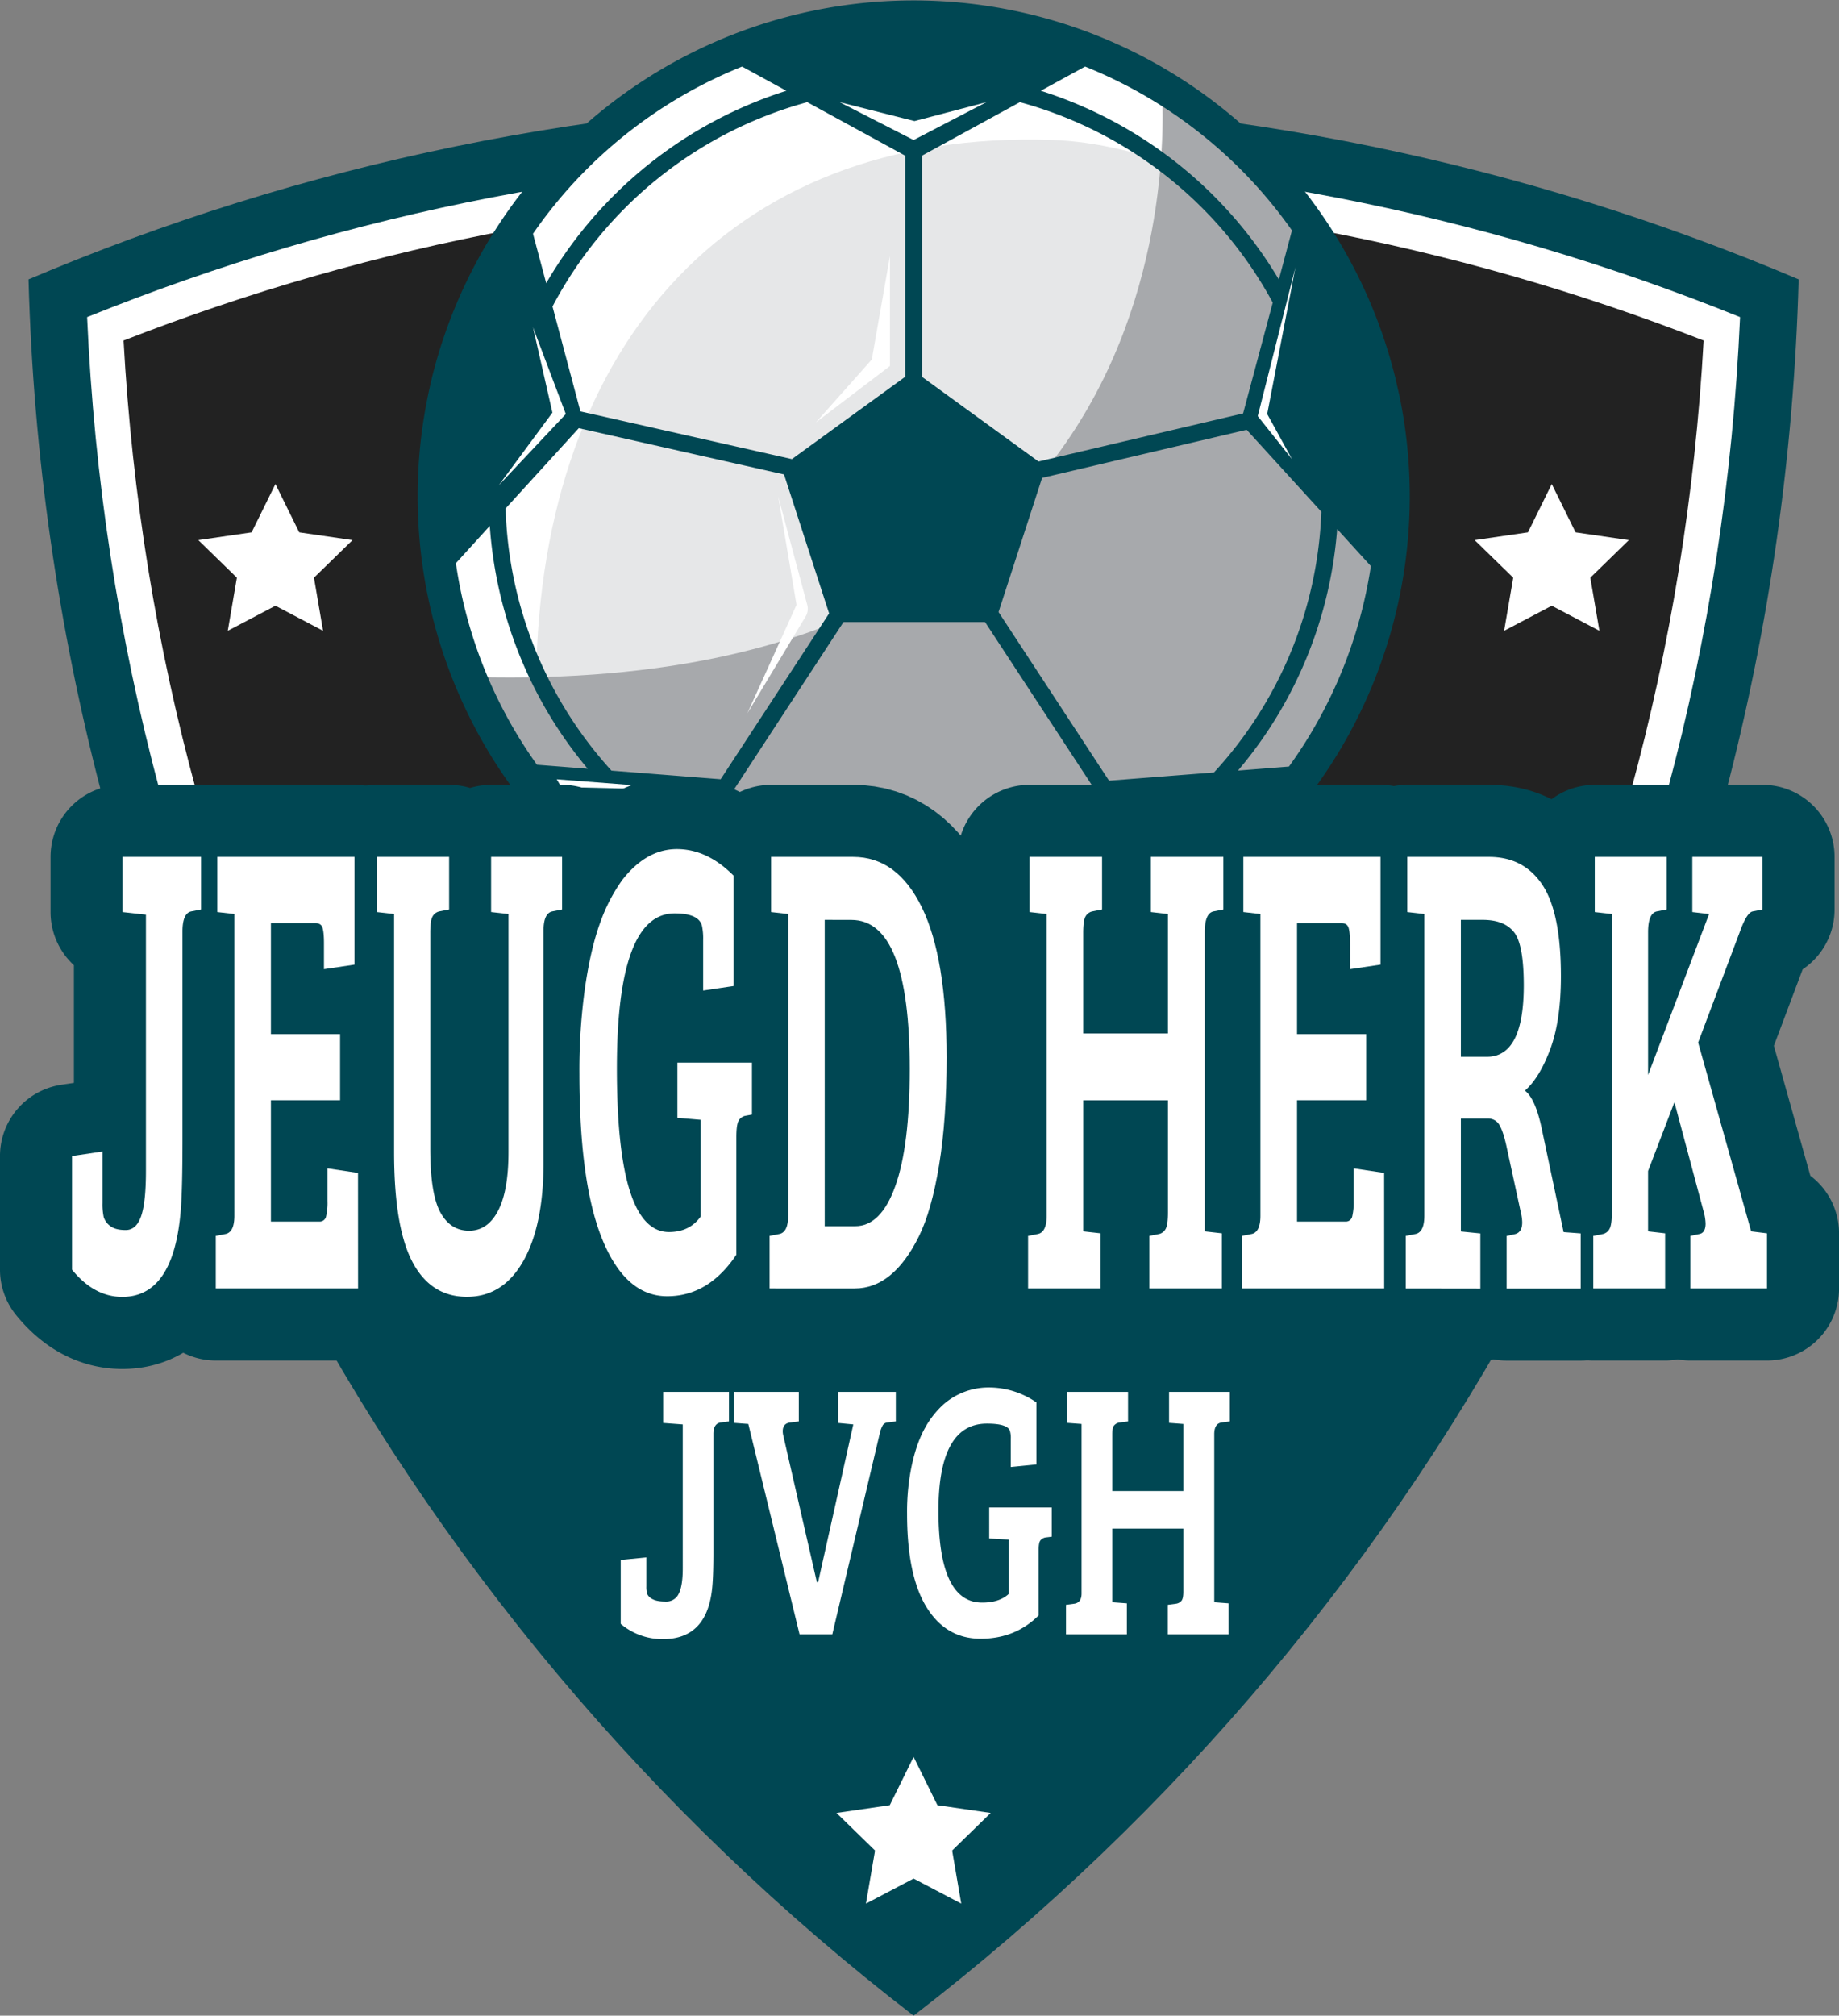 <svg xmlns="http://www.w3.org/2000/svg" viewBox="0 0 1085.12 1188.67"><rect x="0" y="0" width="1085.12" height="1188.67" fill="#808080" stroke="none"/><defs><style>.cls-1{fill:#004753;}.cls-2,.cls-6{fill:#fff;}.cls-3{fill:#222;}.cls-4{fill:#e6e7e8;}.cls-5{fill:#a7a9ac;}.cls-6{stroke:#004753;stroke-linecap:round;stroke-linejoin:round;stroke-width:85px;}</style></defs><g id="Layer_2" data-name="Layer 2"><g id="Layer_4" data-name="Layer 4"><path class="cls-1" d="M1061.32,164.76c-11.32,417-213.45,786.4-522.24,1023.91C230.28,951.16,28.15,581.76,16.83,164.76,177.27,96.7,353.8,59,539.08,59S900.88,96.7,1061.32,164.76Z"/><path class="cls-2" d="M539.07,1145.73C397.8,1032.41,279.64,888.63,196.36,728.44,108.58,559.61,59.86,377.55,51.41,187c155-62.53,318.91-94.22,487.66-94.22S871.78,124.46,1026.74,187c-8.45,190.56-57.18,372.62-145,541.45C798.51,888.63,680.35,1032.41,539.07,1145.73Z"/><path class="cls-3" d="M539.07,1118.94C405.89,1009.17,294,871.16,214.8,718.86,130.74,557.18,83,383,72.91,200.82c148.4-57.91,305.16-87.27,466.16-87.27s317.77,29.36,466.17,87.27c-10.13,182.14-57.83,356.35-141.89,518C784.17,871.16,672.25,1009.18,539.07,1118.94Z"/><circle class="cls-2" cx="539.07" cy="292.73" r="285.31"/><path class="cls-4" d="M811.33,283.8c0,129.17-80.21,239.77-193.94,285.45-14.86,6-78.81,14.69-135.76-4.85-80.85-27.74-164-83.34-167.13-104.83-2.05-14.29,1.83-36.24,1.79-51.09C315.67,208.61,427.3,76,621,82.53c53.31,1.81,113.72,29.66,157.59,53.19C802.34,179.23,811.33,230.86,811.33,283.8Z"/><path class="cls-5" d="M685,43.25s42.27,373.13-415.07,355.66c0,0,112.11,201.72,264.15,181,91-12.41,211.25-88.25,241.2-129.87S824,326.71,824.43,278.13C825.56,165.34,685,43.25,685,43.25Z"/><path class="cls-1" d="M825.51,232.34h0l-.08-.3-.12-.57c-.24-1.1-.5-2.19-.75-3.29l-1.13-5-.07-.28,0-.19h-.06a292.78,292.78,0,0,0-568.45.11h0l-.58,2.57a292.63,292.63,0,0,0,121.43,310h0l.41.27A292,292,0,0,0,695,540.38h0l.17-.11c2.2-1.4,4.39-2.82,6.55-4.27l.94-.62.62-.42h0a294.89,294.89,0,0,0,82.56-84.87,292.24,292.24,0,0,0,39.7-217.74Zm-92,11.46L612.79,272.16,544,222.2V91.82l57.79-31.57A241.85,241.85,0,0,1,751,178.45Zm-199.39-152V222.2l-66.83,48.55L342.47,242.6,326,180.75A241.83,241.83,0,0,1,476.33,60.25Zm-192.6,160.7,121.1,27.29,26.61,81.94-64,97.81-64.43-5.08a239.89,239.89,0,0,1-62.46-154.63Zm91.78,212.8,64.41-98.47h83.53l64.64,98.63-29.69,55.37a241.06,241.06,0,0,1-152.87.46Zm221.09-4.92L589.2,360.92l25.69-79.09,120.73-28.37,44.06,48.32a239.85,239.85,0,0,1-63.36,153.76ZM762.33,135.9l-7.72,28.95A251.86,251.86,0,0,0,614.13,53.53l26.13-14.28A274,274,0,0,1,762.33,135.9ZM437.89,39.25,464,53.53A251.86,251.86,0,0,0,322.29,167l-7.79-29.16A274.11,274.11,0,0,1,437.89,39.25ZM269,332.13l20-22a249.62,249.62,0,0,0,57.78,143.22L316.85,451A271.24,271.24,0,0,1,269,332.13Zm270.1,233.55a272,272,0,0,1-54.93-5.56L470,533.74a251.12,251.12,0,0,0,139.52-.41l-14.2,26.49A270.34,270.34,0,0,1,539.07,565.68ZM760.55,452.06l-30.07,2.37A249.65,249.65,0,0,0,789,312l19.9,21.83A271.45,271.45,0,0,1,760.55,452.06Z"/><polygon class="cls-5" points="742.15 178.21 727.93 239.63 659.51 253.46 719.28 231.79 742.15 178.21"/><polygon class="cls-2" points="525.13 150.97 525.13 215.83 481.43 249.1 514.41 212.01 525.13 150.97"/><path class="cls-2" d="M459.17,292.73l17.17,64.06a8.78,8.78,0,0,1-1,6.81l-34.34,57,29-63.92Z"/><polygon class="cls-2" points="582.01 60.25 539.08 82.57 495.45 60.25 539.61 71.41 582.01 60.25"/><polygon class="cls-2" points="764.41 157.59 742.15 245.4 762.34 270.75 747.72 244.16 764.41 157.59"/><polygon class="cls-2" points="730.48 464.28 651.26 467.37 624.67 519.31 654.35 472.93 730.48 464.28"/><path class="cls-2" d="M415.07,466.13c-1.86,0-86.57-6.56-86.57-6.56l9.28,15.84-.62-11.13Z"/><polygon class="cls-2" points="314.5 193.04 333.86 244.16 294.29 286.2 325.96 243.34 314.5 193.04"/><path class="cls-1" d="M191.61,767S441.4,1134.78,538.17,1166c0,0,304.56-265.93,366.92-446.42L294.41,672.38Z"/><polygon class="cls-2" points="539.08 1107.82 510.96 1122.6 516.33 1091.29 493.58 1069.12 525.02 1064.55 539.08 1036.07 553.13 1064.55 584.57 1069.12 561.82 1091.29 567.19 1122.6 539.08 1107.82"/><polygon class="cls-2" points="162.52 357.2 134.4 371.99 139.77 340.68 117.03 318.51 148.46 313.94 162.52 285.45 176.57 313.94 208.01 318.51 185.26 340.68 190.63 371.99 162.52 357.2"/><polygon class="cls-2" points="915.63 357.2 887.52 371.99 892.89 340.68 870.14 318.51 901.58 313.94 915.63 285.45 929.69 313.94 961.12 318.51 938.38 340.68 943.75 371.99 915.63 357.2"/><path class="cls-6" d="M107,708.55q-3,56.25-34.82,56.26-16.62,0-29.69-16.08v-67l18-2.68v30.23a36.23,36.23,0,0,0,.7,8.42,10.4,10.4,0,0,0,3.71,5.17q3,2.49,9.28,2.49t9.11-8.23q2.82-8.22,2.82-26.6V539.39l-13.78-1.53V505.33h46.3v31l-5.83,1.15q-5.13,1.14-5.13,11.86v119Q107.71,695.54,107,708.55Z"/><path class="cls-6" d="M211.28,759.83H127.33v-31l5.83-1.15q5.13-1.14,5.13-10.71V539l-10.07-1.15V505.33h80.94v63.53l-18,2.68V556.23c0-4.33-.29-7.4-.88-9.18s-2-2.68-4.24-2.68H159.85v65.44h40.83v39H159.85v71.56H188.3a3.82,3.82,0,0,0,4.07-2.87,35.12,35.12,0,0,0,.88-9.37V689l18,2.68Z"/><path class="cls-6" d="M253.87,550.11V677.17q0,26.79,5.92,37.69t17,10.91q11,0,17.14-11.86t6.1-34.83V539l-10.25-1.15V505.33h41.88v31l-5.83,1.15q-5.13,1.14-5.12,11.48V685.59q0,37.13-12,58.17t-33.23,21q-21.21,0-32.07-20.48t-10.87-64.87V539l-10.25-1.15V505.33H265v31l-5.84,1.15a6.1,6.1,0,0,0-4.06,3.25Q253.87,543.22,253.87,550.11Z"/><path class="cls-6" d="M434.49,670.66v69.27q-16.42,24.5-40.82,24.49t-38.09-33.1q-13.69-33.11-13.7-98.16a350,350,0,0,1,3.45-51.67q3.45-23,9-37.89a100.31,100.31,0,0,1,13-24.87q14.15-18,32.08-18t33.49,15.69v65.06l-18,2.68V554.32a36.17,36.17,0,0,0-.71-8.42q-1.95-7.26-16.08-7.27-34.11,0-34.11,91.46,0,96.45,30.75,96.45,12.19,0,18.73-9.19v-57h-.17l-13.61-1.15V626.65h44v30.62l-4.06.76a5.85,5.85,0,0,0-4,3.25C434.87,663,434.49,666.07,434.49,670.66Z"/><path class="cls-6" d="M454.11,759.83v-31l5.83-1.15q5.13-1.14,5.13-10.71V539L455,537.86V505.33h48.43q26,0,40.56,29.85t14.58,88.41q0,36.36-4.42,63.34t-12,42.28q-15.2,30.63-37.82,30.62Zm32.52-217.38V723.09h18q15.21,0,23.69-23.73t8.48-68.88q0-88-34.46-88Z"/><path class="cls-6" d="M689.16,715.05v-66.2h-50v77.3l10.25,1.15v32.53H606.63v-31l5.83-1.15q5.13-1.14,5.13-10.71V539l-10.08-1.15V505.33h42.77v31l-5.83,1.15a6.11,6.11,0,0,0-4.07,3.25q-1.23,2.49-1.23,9.38v59.32h50V539l-10.07-1.15V505.33h42.77v31L716,537.48q-5.13,1.14-5.13,12.25V726.15L721,727.3v32.53H678.2v-31l5.84-1.15a6,6,0,0,0,3.89-3.25C688.75,722.77,689.16,719.65,689.16,715.05Z"/><path class="cls-6" d="M816.76,759.83h-84v-31l5.84-1.15q5.11-1.14,5.12-10.71V539l-10.07-1.15V505.33h80.94v63.53l-18,2.68V556.23c0-4.33-.29-7.4-.88-9.18s-2-2.68-4.24-2.68H765.33v65.44h40.83v39H765.33v71.56h28.46a3.82,3.82,0,0,0,4.06-2.87,35.12,35.12,0,0,0,.88-9.37V689l18,2.68Z"/><path class="cls-6" d="M829.48,759.83v-31l5.84-1.15q5.11-1.14,5.12-10.71V539l-10.07-1.15V505.33h48.25q20.49,0,31.46,16.46t10.95,54q0,26-6.27,42.86t-14.94,24.5q6.38,5,10.08,23.34l12.72,60.09,10.08.76v32.53H889v-31l5.13-1.15q4.07-1.14,4.06-6.89a24.19,24.19,0,0,0-.7-5.35l-8.31-38.27q-2-9.57-4.33-13.59a7.51,7.51,0,0,0-6.8-4H862v66.59l11.49,1.15v32.53ZM862,623.21h15.38q21.74,0,21.74-42.1,0-24.12-5.75-31.38t-18.46-7.28H862Z"/><path class="cls-6" d="M951.08,715.05V539L941,537.86V505.33h42.42v31l-5.83,1.15q-5.13,1.14-5.13,12.25v84.19l36-94.91-9.89-1.15V505.33H1040v31l-5.83,1.15q-3.36.76-7.07,10.71L1002,614.79l31.28,111.36,9.36,1.15v32.53H997.38v-31l5.48-1.15q3.52-.75,3.53-6.12a28.61,28.61,0,0,0-.88-6.12L988,650l-15.55,40.56v35.59l10.07,1.15v32.53H940.12v-31l5.83-1.15a6,6,0,0,0,3.89-3.25C950.66,722.77,951.08,719.65,951.08,715.05Z"/><path class="cls-2" d="M420.36,935q-2.52,31.6-29.2,31.6a38.1,38.1,0,0,1-24.9-9V919.93l15.12-1.51v17a13.74,13.74,0,0,0,.59,4.73,6.5,6.5,0,0,0,3.11,2.9c1.68.94,4.28,1.4,7.78,1.4a8,8,0,0,0,7.64-4.62q2.37-4.62,2.37-15V840l-11.56-.86V820.81h38.83v17.42l-4.89.64c-2.87.43-4.3,2.66-4.3,6.67V912.4Q421,927.67,420.36,935Z"/><path class="cls-2" d="M462.15,846.4,482,933h.74L503.5,840l-9-.86V820.81h34.09v17.42l-4.89.64a3.61,3.61,0,0,0-2.81,1.61,18.11,18.11,0,0,0-1.78,4.84l-28,118.47H471.79L441.55,839.73l-8.45-.64V820.81h38.24v17.42l-4.89.64q-4.59.43-4.59,5.16A10.48,10.48,0,0,0,462.15,846.4Z"/><path class="cls-2" d="M612.88,913.69v38.92q-13.78,13.75-34.23,13.76t-31.94-18.6q-11.49-18.6-11.49-55.15a133,133,0,0,1,2.89-29q2.89-12.9,7.56-21.29a53.56,53.56,0,0,1,10.89-14,40.34,40.34,0,0,1,26.9-10.11,49.21,49.21,0,0,1,28.09,8.82V863.6l-15.12,1.5V848.33a14,14,0,0,0-.59-4.73q-1.64-4.08-13.49-4.08-28.61,0-28.6,51.38,0,54.18,25.79,54.18,10.22,0,15.71-5.16v-32h-.15l-11.41-.65V889h36.9v17.2l-3.41.43a4.89,4.89,0,0,0-3.33,1.83Q612.88,909.83,612.88,913.69Z"/><path class="cls-2" d="M698.25,938.63V901.44H656.31v43.43l8.6.64v18.28H629V946.37l4.89-.64c2.86-.43,4.3-2.44,4.3-6v-100l-8.45-.64V820.81h35.87v17.42l-4.89.64a5.19,5.19,0,0,0-3.41,1.83c-.7.93-1,2.69-1,5.27v33.32h41.94V839.73l-8.44-.64V820.81h35.86v17.42l-4.89.64c-2.87.43-4.3,2.73-4.3,6.88v99.12l8.45.64v18.28H689.06V946.37l4.9-.64a5.11,5.11,0,0,0,3.26-1.83Q698.25,942.51,698.25,938.63Z"/><line class="cls-1" x1="961.85" y1="525.79" x2="994" y2="525.79"/><path class="cls-2" d="M107,708.55q-3,56.25-34.82,56.26-16.62,0-29.69-16.08v-67l18-2.68v30.23a36.23,36.23,0,0,0,.7,8.42,10.4,10.4,0,0,0,3.71,5.17q3,2.49,9.28,2.49t9.11-8.23q2.82-8.22,2.82-26.6V539.39l-13.78-1.53V505.33h46.3v31l-5.83,1.15q-5.13,1.14-5.13,11.86v119Q107.71,695.54,107,708.55Z"/><path class="cls-2" d="M211.28,759.83H127.33v-31l5.83-1.15q5.13-1.14,5.13-10.71V539l-10.07-1.15V505.33h80.94v63.53l-18,2.68V556.23c0-4.33-.29-7.4-.88-9.18s-2-2.68-4.24-2.68H159.85v65.44h40.83v39H159.85v71.56H188.3a3.82,3.82,0,0,0,4.07-2.87,35.12,35.12,0,0,0,.88-9.37V689l18,2.68Z"/><path class="cls-2" d="M253.87,550.11V677.17q0,26.79,5.92,37.69t17,10.91q11,0,17.14-11.86t6.1-34.83V539l-10.25-1.15V505.33h41.88v31l-5.83,1.15q-5.13,1.14-5.12,11.48V685.59q0,37.13-12,58.17t-33.23,21q-21.21,0-32.07-20.48t-10.87-64.87V539l-10.25-1.15V505.33H265v31l-5.84,1.15a6.1,6.1,0,0,0-4.06,3.25Q253.87,543.22,253.87,550.11Z"/><path class="cls-2" d="M434.49,670.66v69.27q-16.42,24.5-40.82,24.49t-38.09-33.1q-13.69-33.11-13.7-98.16a350,350,0,0,1,3.45-51.67q3.45-23,9-37.89a100.31,100.31,0,0,1,13-24.87q14.15-18,32.08-18t33.49,15.69v65.06l-18,2.68V554.32a36.17,36.17,0,0,0-.71-8.42q-1.95-7.27-16.08-7.27-34.11,0-34.11,91.46,0,96.45,30.75,96.45,12.19,0,18.73-9.19v-57h-.17l-13.61-1.15V626.65h44v30.62l-4.06.76a5.85,5.85,0,0,0-4,3.25C434.87,663,434.49,666.07,434.49,670.66Z"/><path class="cls-2" d="M454.11,759.83v-31l5.83-1.15q5.13-1.14,5.13-10.71V539L455,537.86V505.33h48.43q26,0,40.56,29.85t14.58,88.41q0,36.36-4.42,63.34t-12,42.28q-15.2,30.63-37.82,30.62Zm32.52-217.38V723.09h18q15.21,0,23.69-23.73t8.48-68.88q0-88-34.46-88Z"/><path class="cls-2" d="M689.16,715.05v-66.2h-50v77.3l10.25,1.15v32.53H606.63v-31l5.83-1.15q5.13-1.14,5.13-10.71V539l-10.08-1.15V505.33h42.77v31l-5.83,1.15a6.11,6.11,0,0,0-4.07,3.25q-1.23,2.49-1.23,9.38v59.32h50V539l-10.07-1.15V505.33h42.77v31L716,537.48q-5.13,1.14-5.13,12.25V726.15L721,727.3v32.53H678.2v-31l5.84-1.15a6,6,0,0,0,3.89-3.25C688.75,722.77,689.16,719.65,689.16,715.05Z"/><path class="cls-2" d="M816.76,759.83h-84v-31l5.84-1.15q5.11-1.14,5.12-10.71V539l-10.07-1.15V505.33h80.94v63.53l-18,2.68V556.23c0-4.33-.29-7.4-.88-9.18s-2-2.68-4.24-2.68H765.33v65.44h40.83v39H765.33v71.56h28.46a3.82,3.82,0,0,0,4.06-2.87,35.12,35.12,0,0,0,.88-9.37V689l18,2.68Z"/><path class="cls-2" d="M829.48,759.83v-31l5.84-1.15q5.11-1.14,5.12-10.71V539l-10.07-1.15V505.33h48.25q20.49,0,31.46,16.46t10.95,54q0,26-6.27,42.86t-14.94,24.5q6.38,5,10.08,23.34l12.72,60.09,10.08.76v32.53H889v-31l5.13-1.15q4.07-1.14,4.06-6.89a24.19,24.19,0,0,0-.7-5.35l-8.31-38.27q-2-9.57-4.33-13.59a7.51,7.51,0,0,0-6.8-4H862v66.59l11.49,1.15v32.53ZM862,623.21h15.38q21.74,0,21.74-42.1,0-24.12-5.75-31.38t-18.46-7.28H862Z"/><path class="cls-2" d="M951.08,715.05V539L941,537.86V505.33h42.42v31l-5.83,1.15q-5.13,1.14-5.13,12.25v84.19l36-94.91-9.89-1.15V505.33H1040v31l-5.83,1.15q-3.36.76-7.07,10.71L1002,614.79l31.28,111.36,9.36,1.15v32.53H997.38v-31l5.48-1.15q3.52-.75,3.53-6.12a28.61,28.61,0,0,0-.88-6.12L988,650l-15.55,40.56v35.59l10.07,1.15v32.53H940.12v-31l5.83-1.15a6,6,0,0,0,3.89-3.25C950.66,722.77,951.08,719.65,951.08,715.05Z"/></g></g></svg>
